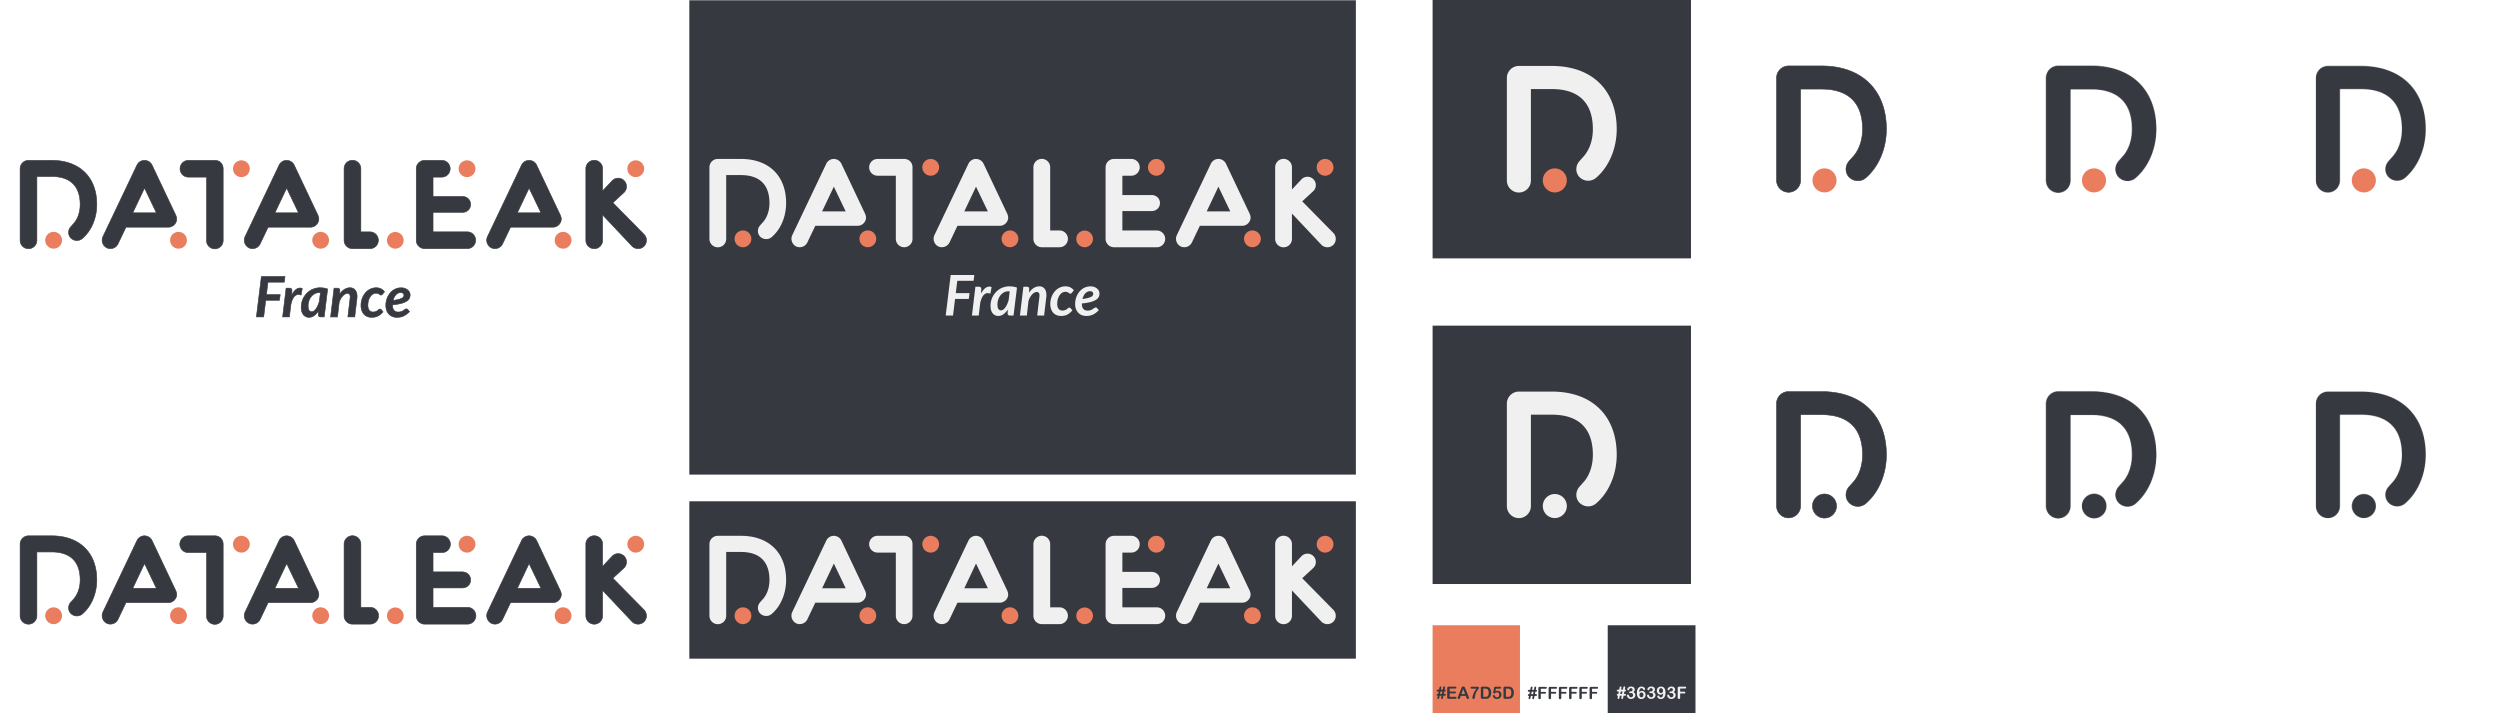 <svg xmlns="http://www.w3.org/2000/svg" xmlns:xlink="http://www.w3.org/1999/xlink" width="4422.07" height="1261.21" viewBox="0 0 4422.07 1261.21"><defs><style>.cls-1{fill:#fff;}.cls-2,.cls-3,.cls-6{fill:#36393f;}.cls-2{stroke:#000;}.cls-2,.cls-6,.cls-8{stroke-miterlimit:10;}.cls-4{fill:#ea7d5d;}.cls-5{fill:#f0f0f0;}.cls-6,.cls-8{stroke:#36393f;}.cls-7{mask:url(#mask);}.cls-8{fill:none;}.cls-9{mask:url(#mask-2);}.cls-10{mask:url(#mask-3);}.cls-11{mask:url(#mask-4);}.cls-12{filter:url(#luminosity-invert-noclip-4);}.cls-13{filter:url(#luminosity-invert-noclip-3);}.cls-14{filter:url(#luminosity-invert-noclip-2);}.cls-15{filter:url(#luminosity-invert-noclip);}</style><filter id="luminosity-invert-noclip" x="4007.14" y="24.21" width="369.25" height="408.59" filterUnits="userSpaceOnUse" color-interpolation-filters="sRGB"><feColorMatrix values="-1 0 0 0 1 0 -1 0 0 1 0 0 -1 0 1 0 0 0 1 0" result="invert"/><feFlood flood-color="#fff" result="bg"/><feBlend in="invert" in2="bg"/></filter><mask id="mask" x="4006.64" y="24.21" width="369.25" height="408.59" maskUnits="userSpaceOnUse"><g class="cls-15"><g transform="translate(-0.5)"><g id="path15328"><path class="cls-1" d="M4254.46,314.79a21.6,21.6,0,0,1-30-2.56c-6.39-7.67-6.71-19.81,2.24-28.76,2.24-2.55,5.11-5.75,7.35-8.31,9.59-11.82,15-28.12,15-46.65,0-46.34-24.61-70.95-72.54-70.95h-37.07v161.7a21.25,21.25,0,0,1-42.5,0V137.75A21.28,21.28,0,0,1,4118,116.66h58.48c70.94,0,114.72,42.5,114.72,111.85C4291.21,262.06,4278.11,294.66,4254.46,314.79Z"/></g></g></g></mask><filter id="luminosity-invert-noclip-2" x="3530.12" y="24.21" width="369.25" height="408.59" filterUnits="userSpaceOnUse" color-interpolation-filters="sRGB"><feColorMatrix values="-1 0 0 0 1 0 -1 0 0 1 0 0 -1 0 1 0 0 0 1 0" result="invert"/><feFlood flood-color="#fff" result="bg"/><feBlend in="invert" in2="bg"/></filter><mask id="mask-2" x="3529.62" y="24.21" width="369.25" height="408.59" maskUnits="userSpaceOnUse"><g class="cls-14"><g transform="translate(-0.5)"><g id="path15328-2" data-name="path15328"><path class="cls-2" d="M3777.45,314.79a21.6,21.6,0,0,1-30-2.56c-6.39-7.67-6.71-19.81,2.23-28.76,2.24-2.55,5.12-5.75,7.35-8.31,9.59-11.82,15-28.12,15-46.65,0-46.34-24.6-70.95-72.54-70.95H3662.4v161.7a21.25,21.25,0,0,1-42.5,0V137.75A21.28,21.28,0,0,1,3641,116.66h58.48c71,0,114.73,42.5,114.73,111.85C3814.2,262.06,3801.1,294.66,3777.45,314.79Z"/></g></g></g></mask><filter id="luminosity-invert-noclip-3" x="3530.12" y="600.21" width="369.25" height="408.59" filterUnits="userSpaceOnUse" color-interpolation-filters="sRGB"><feColorMatrix values="-1 0 0 0 1 0 -1 0 0 1 0 0 -1 0 1 0 0 0 1 0" result="invert"/><feFlood flood-color="#fff" result="bg"/><feBlend in="invert" in2="bg"/></filter><mask id="mask-3" x="3529.62" y="600.21" width="369.25" height="408.59" maskUnits="userSpaceOnUse"><g class="cls-13"><g transform="translate(-0.5)"><g id="path15328-3" data-name="path15328"><path class="cls-2" d="M3777.45,890.79a21.6,21.6,0,0,1-30-2.56c-6.39-7.67-6.71-19.81,2.23-28.76,2.24-2.55,5.12-5.75,7.35-8.31,9.59-11.82,15-28.12,15-46.65,0-46.34-24.6-71-72.54-71H3662.4v161.7a21.25,21.25,0,0,1-42.5,0V713.75A21.28,21.28,0,0,1,3641,692.66h58.48c71,0,114.73,42.5,114.73,111.85C3814.2,838.06,3801.1,870.66,3777.45,890.79Z"/><path class="cls-2" d="M3704.59,916.36a21.26,21.26,0,1,1,21.41-21.1A21.29,21.29,0,0,1,3704.59,916.36Z"/></g></g></g></mask><filter id="luminosity-invert-noclip-4" x="4007.14" y="600.21" width="369.25" height="408.59" filterUnits="userSpaceOnUse" color-interpolation-filters="sRGB"><feColorMatrix values="-1 0 0 0 1 0 -1 0 0 1 0 0 -1 0 1 0 0 0 1 0" result="invert"/><feFlood flood-color="#fff" result="bg"/><feBlend in="invert" in2="bg"/></filter><mask id="mask-4" x="4006.64" y="600.21" width="369.25" height="408.59" maskUnits="userSpaceOnUse"><g class="cls-12"><g transform="translate(-0.5)"><g id="path15328-4" data-name="path15328"><path class="cls-1" d="M4254.46,890.79a21.6,21.6,0,0,1-30-2.56c-6.39-7.67-6.71-19.81,2.24-28.76,2.24-2.55,5.11-5.75,7.35-8.31,9.59-11.82,15-28.12,15-46.65,0-46.34-24.61-71-72.54-71h-37.07v161.7a21.25,21.25,0,0,1-42.5,0V713.75A21.28,21.28,0,0,1,4118,692.66h58.48c70.94,0,114.72,42.5,114.72,111.85C4291.21,838.06,4278.11,870.66,4254.46,890.79Z"/><path class="cls-1" d="M4181.6,916.36a21.26,21.26,0,1,1,21.41-21.1A21.28,21.28,0,0,1,4181.6,916.36Z"/></g></g></g></mask></defs><g id="background"><rect id="background-2" data-name="background" class="cls-3" x="2534.01" y="576" width="457.02" height="457.02"/><rect id="background-3" data-name="background" class="cls-1" x="3965.06" y="576" width="457.02" height="457.02"/><rect id="background-4" data-name="background" class="cls-1" x="3488.04" y="576" width="457.02" height="457.02"/><rect id="background-5" data-name="background" class="cls-1" x="3488.04" width="457.02" height="457.02"/><rect id="background-6" data-name="background" class="cls-1" x="3011.02" y="576" width="457.02" height="457.02"/><rect id="background-7" data-name="background" class="cls-1" x="3011.02" width="457.02" height="457.02"/><rect id="background-8" data-name="background" class="cls-3" x="2534.01" width="457.02" height="457.02"/><rect id="background-9" data-name="background" class="cls-1" y="886.7" width="1179" height="278.36"/><rect id="background-10" data-name="background" class="cls-3" x="1219.3" y="886.7" width="1179" height="278.36"/><rect id="background-11" data-name="background" class="cls-1" y="2.99" width="1179" height="839"/><g id="background-12" data-name="background"><rect class="cls-3" x="1219.3" y="0.5" width="1179" height="839"/></g><rect id="background-13" data-name="background" class="cls-1" x="3965.06" width="457.02" height="457.02"/></g><g id="dataleak_orange"><g id="palette_orange"><rect class="cls-4" x="2534.01" y="1105.98" width="155.22" height="155.22"/><rect class="cls-1" x="2688.58" y="1105.98" width="155.22" height="155.22"/><rect class="cls-3" x="2843.8" y="1105.98" width="155.22" height="155.22"/><path class="cls-3" d="M2543.19,1233.42l.54-2.74c-1.35,0-2-.56-2-1.61a1.53,1.53,0,0,1,.51-1.19,2.1,2.1,0,0,1,1.48-.46h.69l.84-4.26h-1.53a2.1,2.1,0,0,1-1.47-.48,1.52,1.52,0,0,1-.52-1.17,1.47,1.47,0,0,1,.51-1.17,2.15,2.15,0,0,1,1.48-.45h2.18l.69-3.36a7.62,7.62,0,0,1,.36-1.33,1.59,1.59,0,0,1,.54-.73,1.48,1.48,0,0,1,.9-.25,1.62,1.62,0,0,1,1.19.41,1.42,1.42,0,0,1,.41,1c0,.1-.08.6-.25,1.48l-.54,2.73h3.21l.7-3.36c.1-.5.19-.91.28-1.23a1.74,1.74,0,0,1,.48-.79,1.41,1.41,0,0,1,1-.32,1.62,1.62,0,0,1,1.18.4,1.39,1.39,0,0,1,.42,1.07c0,.2,0,.4,0,.6s-.06.38-.1.56-.06.3-.07.34l-.54,2.76c1.4,0,2.09.57,2.09,1.62a1.51,1.51,0,0,1-.49,1.18,2.22,2.22,0,0,1-1.48.44h-.75l-.88,4.26h1.63a2.07,2.07,0,0,1,1.48.47,1.54,1.54,0,0,1,.49,1.18,1.5,1.5,0,0,1-.49,1.17,2.11,2.11,0,0,1-1.48.44h-2.26l-.69,3.37c-.11.54-.2,1-.28,1.25a1.79,1.79,0,0,1-.48.77,1.41,1.41,0,0,1-1,.33,1.63,1.63,0,0,1-1.16-.41,1.44,1.44,0,0,1-.42-1.07,7.39,7.39,0,0,1,.2-1.5l.54-2.74H2547l-.69,3.37a8,8,0,0,1-.55,1.8,1.26,1.26,0,0,1-1.22.55,1.66,1.66,0,0,1-1.18-.41,1.44,1.44,0,0,1-.42-1.07,4.37,4.37,0,0,1,.08-.76C2543.1,1233.88,2543.15,1233.64,2543.19,1233.42Zm8.57-10.26h-3.24l-.86,4.26h3.26Z" transform="translate(-0.5)"/><path class="cls-3" d="M2574.52,1217.91h-9.8v5.27h9a2.11,2.11,0,0,1,1.48.45,1.51,1.51,0,0,1,.49,1.18,1.56,1.56,0,0,1-.48,1.19,2.08,2.08,0,0,1-1.49.47h-9v6.1h10.14a2.23,2.23,0,0,1,1.55.48,1.66,1.66,0,0,1,.51,1.27,1.58,1.58,0,0,1-.51,1.23,2.23,2.23,0,0,1-1.55.48H2563a2.27,2.27,0,0,1-2.67-2.66v-16.15a3.58,3.58,0,0,1,.28-1.53,1.77,1.77,0,0,1,.87-.86,3.69,3.69,0,0,1,1.52-.27h11.48a2.23,2.23,0,0,1,1.55.46,1.55,1.55,0,0,1,.5,1.21,1.57,1.57,0,0,1-.5,1.22A2.23,2.23,0,0,1,2574.52,1217.91Z" transform="translate(-0.5)"/><path class="cls-3" d="M2594.12,1233.6l-1-2.7h-8.73l-1,2.76a9.7,9.7,0,0,1-1,2.17,1.64,1.64,0,0,1-1.4.57,2.05,2.05,0,0,1-1.45-.6,1.85,1.85,0,0,1-.63-1.37,2.93,2.93,0,0,1,.15-.9c.1-.32.26-.75.48-1.31l5.5-13.94c.15-.4.34-.88.56-1.45a7.79,7.79,0,0,1,.7-1.39,2.68,2.68,0,0,1,1-.9,3,3,0,0,1,1.5-.35,3,3,0,0,1,1.51.35,2.7,2.7,0,0,1,1,.88,6,6,0,0,1,.63,1.17c.17.41.39,1,.66,1.66l5.61,13.86a6.92,6.92,0,0,1,.66,2.3,1.92,1.92,0,0,1-.63,1.37,2,2,0,0,1-1.5.62,1.87,1.87,0,0,1-.88-.19,1.72,1.72,0,0,1-.61-.49,4.52,4.52,0,0,1-.54-1C2594.42,1234.32,2594.26,1233.93,2594.12,1233.6Zm-8.61-6h6.41l-3.23-8.86Z" transform="translate(-0.5)"/><path class="cls-3" d="M2604.29,1214.76H2614a3.68,3.68,0,0,1,2,.44,1.64,1.64,0,0,1,.63,1.45,3.15,3.15,0,0,1-.74,1.63c-.49.67-1,1.42-1.69,2.23a25.75,25.75,0,0,0-1.94,3,24.9,24.9,0,0,0-1.84,4.44,18.55,18.55,0,0,0-.5,1.92c-.1.51-.2,1.17-.32,2s-.22,1.43-.31,1.86a4.28,4.28,0,0,1-.87,2.07,2,2,0,0,1-1.5.58,1.82,1.82,0,0,1-1.44-.62,2.75,2.75,0,0,1-.54-1.84,11,11,0,0,1,.4-2.55,30.22,30.22,0,0,1,1.28-3.86,37.4,37.4,0,0,1,2.24-4.62,38.23,38.23,0,0,1,3.18-4.71h-7.83a3.08,3.08,0,0,1-1.84-.44,1.62,1.62,0,0,1-.61-1.4,1.29,1.29,0,0,1,.65-1.31A4.56,4.56,0,0,1,2604.29,1214.76Z" transform="translate(-0.5)"/><path class="cls-3" d="M2622.48,1214.56h5.67a15,15,0,0,1,3.79.41,6.94,6.94,0,0,1,2.88,1.53q3.34,2.88,3.35,8.74a16.85,16.85,0,0,1-.34,3.53,10.18,10.18,0,0,1-1,2.87,9.07,9.07,0,0,1-1.8,2.3,7.71,7.71,0,0,1-1.89,1.24,8.78,8.78,0,0,1-2.2.66,16.54,16.54,0,0,1-2.66.19h-5.67a3.55,3.55,0,0,1-1.79-.36,1.64,1.64,0,0,1-.78-1,6.51,6.51,0,0,1-.18-1.69v-15.75a2.28,2.28,0,0,1,2.66-2.66Zm1.69,3.44v14.57h3.29c.72,0,1.29,0,1.7,0a5.25,5.25,0,0,0,1.28-.3,3.31,3.31,0,0,0,1.14-.66q2.18-1.85,2.18-6.35a9.34,9.34,0,0,0-1-4.76,4.29,4.29,0,0,0-2.36-2,11.62,11.62,0,0,0-3.4-.43Z" transform="translate(-0.5)"/><path class="cls-3" d="M2653.54,1218.17h-7l-.84,4.75a8.27,8.27,0,0,1,3.84-1.11,6.6,6.6,0,0,1,2.63.52,6.94,6.94,0,0,1,2.15,1.46,7,7,0,0,1,1.45,2.21,7.11,7.11,0,0,1,.52,2.74,7.86,7.86,0,0,1-.95,3.86,7,7,0,0,1-2.74,2.77,8.15,8.15,0,0,1-4.14,1,8.24,8.24,0,0,1-4.26-1,5.9,5.9,0,0,1-2.31-2.22,4.63,4.63,0,0,1-.68-2.19,1.55,1.55,0,0,1,.47-1.08,1.59,1.59,0,0,1,1.2-.52,2,2,0,0,1,1.83,1.43,5,5,0,0,0,1.58,2,3.71,3.71,0,0,0,2.23.72,3.37,3.37,0,0,0,2-.59,3.67,3.67,0,0,0,1.31-1.61,5.57,5.57,0,0,0,.47-2.33,5.35,5.35,0,0,0-.5-2.4,3.49,3.49,0,0,0-1.34-1.49,3.64,3.64,0,0,0-1.86-.49,3.92,3.92,0,0,0-1.8.31,16,16,0,0,0-1.56,1.08,3.11,3.11,0,0,1-1.68.77,1.85,1.85,0,0,1-1.27-.52,1.59,1.59,0,0,1-.56-1.18c0-.05.06-.38.17-1l1.23-7a3.31,3.31,0,0,1,.76-1.83,2.44,2.44,0,0,1,1.81-.57h7.74c1.52,0,2.28.58,2.28,1.75a1.55,1.55,0,0,1-.55,1.23A2.51,2.51,0,0,1,2653.54,1218.17Z" transform="translate(-0.5)"/><path class="cls-3" d="M2662.52,1214.56h5.66a15,15,0,0,1,3.8.41,7,7,0,0,1,2.87,1.53q3.36,2.88,3.35,8.74a17.58,17.58,0,0,1-.33,3.53,10.5,10.5,0,0,1-1,2.87,9.07,9.07,0,0,1-1.8,2.3,7.71,7.71,0,0,1-1.89,1.24,8.85,8.85,0,0,1-2.21.66,16.45,16.45,0,0,1-2.66.19h-5.67a3.51,3.51,0,0,1-1.78-.36,1.66,1.66,0,0,1-.79-1,6.51,6.51,0,0,1-.18-1.69v-15.75a2.28,2.28,0,0,1,2.67-2.66Zm1.68,3.44v14.57h3.3c.72,0,1.28,0,1.7,0a5.18,5.18,0,0,0,1.27-.3,3.22,3.22,0,0,0,1.14-.66c1.46-1.23,2.18-3.35,2.18-6.35a9.46,9.46,0,0,0-.95-4.76,4.27,4.27,0,0,0-2.37-2,11.62,11.62,0,0,0-3.4-.43Z" transform="translate(-0.5)"/><path class="cls-3" d="M2704.49,1233.78l.54-2.74c-1.35,0-2-.56-2-1.61a1.52,1.52,0,0,1,.5-1.19,2.13,2.13,0,0,1,1.49-.46h.69l.83-4.27H2705a2.06,2.06,0,0,1-1.47-.47,1.52,1.52,0,0,1-.52-1.17,1.47,1.47,0,0,1,.5-1.17,2.18,2.18,0,0,1,1.49-.45h2.18l.69-3.36a7.62,7.62,0,0,1,.36-1.33,1.59,1.59,0,0,1,.54-.73,1.48,1.48,0,0,1,.9-.25,1.64,1.64,0,0,1,1.19.41,1.42,1.42,0,0,1,.41,1c0,.1-.09.59-.25,1.48l-.54,2.73h3.2l.71-3.36c.1-.5.19-.91.28-1.23a1.64,1.64,0,0,1,.47-.79,1.46,1.46,0,0,1,1-.32,1.6,1.6,0,0,1,1.17.4,1.39,1.39,0,0,1,.42,1.06,4.08,4.08,0,0,1,0,.61,5,5,0,0,1-.09.56c0,.18-.06.29-.07.34l-.55,2.76q2.1,0,2.1,1.62a1.52,1.52,0,0,1-.5,1.18,2.18,2.18,0,0,1-1.48.43h-.74l-.88,4.27h1.62a2,2,0,0,1,1.48.47,1.55,1.55,0,0,1,.5,1.18,1.5,1.5,0,0,1-.49,1.17,2.14,2.14,0,0,1-1.49.44h-2.25l-.69,3.37c-.11.54-.21,1-.29,1.25a1.68,1.68,0,0,1-.47.77,1.45,1.45,0,0,1-1,.33,1.61,1.61,0,0,1-1.16-.41,1.41,1.41,0,0,1-.43-1.07,6.84,6.84,0,0,1,.21-1.5l.54-2.74h-3.24l-.69,3.37a7.57,7.57,0,0,1-.54,1.8,1.28,1.28,0,0,1-1.23.55,1.62,1.62,0,0,1-1.17-.41,1.44,1.44,0,0,1-.42-1.07,3.58,3.58,0,0,1,.08-.76C2704.4,1234.24,2704.45,1234,2704.49,1233.78Zm8.56-10.27h-3.23l-.87,4.27h3.27Z" transform="translate(-0.5)"/><path class="cls-3" d="M2734.5,1218.27h-8.57v5.49h7.16a2.14,2.14,0,0,1,1.49.45,1.53,1.53,0,0,1,.49,1.19,1.48,1.48,0,0,1-.5,1.19,2.18,2.18,0,0,1-1.48.44h-7.16v7.08a2.85,2.85,0,0,1-.61,2,2.2,2.2,0,0,1-3.13,0,2.84,2.84,0,0,1-.61-2v-16.53a3.58,3.58,0,0,1,.28-1.53,1.7,1.7,0,0,1,.87-.86,3.66,3.66,0,0,1,1.52-.27h10.25a2.2,2.2,0,0,1,1.54.46,1.56,1.56,0,0,1,.51,1.21,1.58,1.58,0,0,1-.51,1.22A2.2,2.2,0,0,1,2734.5,1218.27Z" transform="translate(-0.5)"/><path class="cls-3" d="M2752.62,1218.27h-8.57v5.49h7.16a2.14,2.14,0,0,1,1.49.45,1.53,1.53,0,0,1,.49,1.19,1.48,1.48,0,0,1-.5,1.19,2.18,2.18,0,0,1-1.48.44h-7.16v7.08a2.85,2.85,0,0,1-.61,2,2.2,2.2,0,0,1-3.13,0,2.84,2.84,0,0,1-.61-2v-16.53a3.58,3.58,0,0,1,.28-1.53,1.7,1.7,0,0,1,.87-.86,3.66,3.66,0,0,1,1.52-.27h10.25a2.2,2.2,0,0,1,1.54.46,1.56,1.56,0,0,1,.51,1.21,1.58,1.58,0,0,1-.51,1.22A2.2,2.2,0,0,1,2752.62,1218.27Z" transform="translate(-0.5)"/><path class="cls-3" d="M2770.74,1218.27h-8.57v5.49h7.16a2.14,2.14,0,0,1,1.49.45,1.53,1.53,0,0,1,.49,1.19,1.48,1.48,0,0,1-.5,1.19,2.18,2.18,0,0,1-1.48.44h-7.16v7.08a2.85,2.85,0,0,1-.61,2,2.2,2.2,0,0,1-3.13,0,2.84,2.84,0,0,1-.61-2v-16.53a3.58,3.58,0,0,1,.28-1.53,1.7,1.7,0,0,1,.87-.86,3.69,3.69,0,0,1,1.52-.27h10.25a2.2,2.2,0,0,1,1.54.46,1.56,1.56,0,0,1,.51,1.21,1.58,1.58,0,0,1-.51,1.22A2.2,2.2,0,0,1,2770.74,1218.27Z" transform="translate(-0.5)"/><path class="cls-3" d="M2788.86,1218.27h-8.57v5.49h7.16a2.14,2.14,0,0,1,1.49.45,1.53,1.53,0,0,1,.49,1.19,1.48,1.48,0,0,1-.5,1.19,2.18,2.18,0,0,1-1.48.44h-7.16v7.08a2.85,2.85,0,0,1-.61,2,2.2,2.2,0,0,1-3.13,0,2.84,2.84,0,0,1-.61-2v-16.53a3.58,3.58,0,0,1,.28-1.53,1.7,1.7,0,0,1,.87-.86,3.69,3.69,0,0,1,1.52-.27h10.25a2.24,2.24,0,0,1,1.55.46,1.58,1.58,0,0,1,.5,1.21,1.61,1.61,0,0,1-.5,1.22A2.24,2.24,0,0,1,2788.86,1218.27Z" transform="translate(-0.5)"/><path class="cls-3" d="M2807,1218.27h-8.57v5.49h7.16a2.14,2.14,0,0,1,1.49.45,1.53,1.53,0,0,1,.49,1.19,1.48,1.48,0,0,1-.5,1.19,2.18,2.18,0,0,1-1.48.44h-7.16v7.08a2.85,2.85,0,0,1-.61,2,2.2,2.2,0,0,1-3.13,0,2.84,2.84,0,0,1-.61-2v-16.53a3.58,3.58,0,0,1,.28-1.53,1.7,1.7,0,0,1,.87-.86,3.69,3.69,0,0,1,1.52-.27H2807a2.24,2.24,0,0,1,1.55.46,1.58,1.58,0,0,1,.5,1.21,1.61,1.61,0,0,1-.5,1.22A2.24,2.24,0,0,1,2807,1218.27Z" transform="translate(-0.5)"/><path class="cls-3" d="M2825.1,1218.27h-8.57v5.49h7.16a2.14,2.14,0,0,1,1.49.45,1.53,1.53,0,0,1,.49,1.19,1.48,1.48,0,0,1-.5,1.19,2.18,2.18,0,0,1-1.48.44h-7.16v7.08a2.85,2.85,0,0,1-.61,2,2.2,2.2,0,0,1-3.13,0,2.84,2.84,0,0,1-.61-2v-16.53a3.58,3.58,0,0,1,.28-1.53,1.7,1.7,0,0,1,.87-.86,3.69,3.69,0,0,1,1.52-.27h10.25a2.24,2.24,0,0,1,1.55.46,1.58,1.58,0,0,1,.5,1.21,1.61,1.61,0,0,1-.5,1.22A2.24,2.24,0,0,1,2825.1,1218.27Z" transform="translate(-0.5)"/><path class="cls-5" d="M2861.88,1233.42l.54-2.74c-1.35,0-2-.56-2-1.61a1.53,1.53,0,0,1,.51-1.19,2.1,2.1,0,0,1,1.48-.46h.69l.83-4.26h-1.52a2.1,2.1,0,0,1-1.47-.48,1.52,1.52,0,0,1-.52-1.17,1.47,1.47,0,0,1,.51-1.17,2.15,2.15,0,0,1,1.48-.45h2.18l.69-3.36a7.62,7.62,0,0,1,.36-1.33,1.59,1.59,0,0,1,.54-.73,1.48,1.48,0,0,1,.9-.25,1.62,1.62,0,0,1,1.19.41,1.42,1.42,0,0,1,.41,1c0,.1-.08.6-.25,1.48l-.54,2.73h3.21l.7-3.36c.1-.5.19-.91.28-1.23a1.74,1.74,0,0,1,.48-.79,1.41,1.41,0,0,1,1-.32,1.62,1.62,0,0,1,1.18.4,1.39,1.39,0,0,1,.42,1.07c0,.2,0,.4,0,.6s-.06.38-.1.56-.06.3-.07.34l-.54,2.76c1.39,0,2.09.57,2.09,1.62a1.51,1.51,0,0,1-.49,1.18,2.22,2.22,0,0,1-1.48.44h-.75l-.88,4.26h1.63a2.07,2.07,0,0,1,1.48.47,1.54,1.54,0,0,1,.49,1.18,1.5,1.5,0,0,1-.49,1.17,2.13,2.13,0,0,1-1.48.44h-2.26l-.69,3.37c-.11.54-.2,1-.28,1.25a1.79,1.79,0,0,1-.48.77,1.41,1.41,0,0,1-1,.33,1.61,1.61,0,0,1-1.16-.41,1.44,1.44,0,0,1-.42-1.07,7.39,7.39,0,0,1,.2-1.5l.54-2.74h-3.23l-.69,3.37a8,8,0,0,1-.55,1.8,1.26,1.26,0,0,1-1.22.55,1.66,1.66,0,0,1-1.18-.41,1.44,1.44,0,0,1-.42-1.07,4.37,4.37,0,0,1,.08-.76C2861.79,1233.88,2861.84,1233.64,2861.88,1233.42Zm8.57-10.26h-3.24l-.86,4.26h3.26Z" transform="translate(-0.5)"/><path class="cls-5" d="M2884.94,1223.07a3.62,3.62,0,0,0,2.32-.79,2.76,2.76,0,0,0,1-2.27,2.72,2.72,0,0,0-2.87-2.76,3.63,3.63,0,0,0-1.47.25,2.48,2.48,0,0,0-.92.66,5.29,5.29,0,0,0-.64,1c-.2.43-.38.84-.54,1.22a1,1,0,0,1-.53.48,2.07,2.07,0,0,1-.88.18,1.53,1.53,0,0,1-1.08-.48,1.69,1.69,0,0,1-.49-1.26,3.44,3.44,0,0,1,.46-1.61,6,6,0,0,1,1.35-1.6,6.6,6.6,0,0,1,2.21-1.22,8.76,8.76,0,0,1,2.94-.47,8.14,8.14,0,0,1,2.59.39,6.11,6.11,0,0,1,2,1.12,4.81,4.81,0,0,1,1.3,1.7,4.89,4.89,0,0,1,.44,2.08,4.66,4.66,0,0,1-.64,2.51,8.47,8.47,0,0,1-1.82,2,8.49,8.49,0,0,1,1.93,1.4,5.61,5.61,0,0,1,1.18,1.76,5.41,5.41,0,0,1,.39,2.07,6.58,6.58,0,0,1-.53,2.58,6.43,6.43,0,0,1-1.58,2.21,7.47,7.47,0,0,1-2.47,1.53,8.83,8.83,0,0,1-3.15.55,7.57,7.57,0,0,1-3.15-.63,7.22,7.22,0,0,1-2.29-1.58,7.31,7.31,0,0,1-1.37-2,4.4,4.4,0,0,1-.46-1.67,1.81,1.81,0,0,1,.55-1.37,1.9,1.9,0,0,1,1.37-.52,1.46,1.46,0,0,1,.79.24,1.1,1.1,0,0,1,.5.58,9.88,9.88,0,0,0,1.63,3,3.1,3.1,0,0,0,2.46,1,3.68,3.68,0,0,0,1.75-.45,3.58,3.58,0,0,0,1.39-1.32,3.76,3.76,0,0,0,.55-2,3.68,3.68,0,0,0-.94-2.68,3.44,3.44,0,0,0-2.61-1q-.28,0-.9.06l-.8.06a1.81,1.81,0,0,1-1.24-.4,1.48,1.48,0,0,1-.44-1.13,1.41,1.41,0,0,1,.53-1.13,2.4,2.4,0,0,1,1.56-.43Z" transform="translate(-0.5)"/><path class="cls-5" d="M2900,1224.42a6.54,6.54,0,0,1,2.17-1.76,5.89,5.89,0,0,1,2.62-.57,6.25,6.25,0,0,1,2.57.52,6.15,6.15,0,0,1,2.07,1.48,6.88,6.88,0,0,1,1.37,2.26,7.83,7.83,0,0,1,.48,2.72,7.52,7.52,0,0,1-1,3.75,6.72,6.72,0,0,1-2.63,2.63,7.74,7.74,0,0,1-3.83,1,7.06,7.06,0,0,1-7-4.76,15.4,15.4,0,0,1-.95-5.75,19.69,19.69,0,0,1,.57-5,10.39,10.39,0,0,1,1.64-3.61,7,7,0,0,1,2.6-2.17,7.86,7.86,0,0,1,3.47-.74,7.1,7.1,0,0,1,3.3.74,5.57,5.57,0,0,1,2.15,1.81,3.75,3.75,0,0,1,.73,2.08,1.56,1.56,0,0,1-.45,1.09,1.52,1.52,0,0,1-1.16.5,1.87,1.87,0,0,1-1.14-.39,2.23,2.23,0,0,1-.78-1.08,3,3,0,0,0-1.07-1.41,2.78,2.78,0,0,0-1.7-.54,3.06,3.06,0,0,0-1.55.45,4,4,0,0,0-1.29,1.21Q2900.18,1220.43,2900,1224.42Zm3.95,9.09a3,3,0,0,0,2.45-1.21,4.88,4.88,0,0,0,1-3.17,5.2,5.2,0,0,0-.46-2.29,3.32,3.32,0,0,0-1.24-1.46,3.16,3.16,0,0,0-1.74-.51,3.41,3.41,0,0,0-1.74.48,3.53,3.53,0,0,0-1.33,1.4,4.35,4.35,0,0,0-.51,2.15,5.15,5.15,0,0,0,1,3.29A3.13,3.13,0,0,0,2903.93,1233.51Z" transform="translate(-0.5)"/><path class="cls-5" d="M2920.59,1223.07a3.6,3.6,0,0,0,2.32-.79,2.77,2.77,0,0,0,1-2.27,2.73,2.73,0,0,0-.78-2,2.78,2.78,0,0,0-2.1-.81,3.7,3.7,0,0,0-1.47.25,2.44,2.44,0,0,0-.91.66,4.86,4.86,0,0,0-.64,1c-.2.43-.38.84-.55,1.22a1,1,0,0,1-.53.48,2,2,0,0,1-.88.18,1.49,1.49,0,0,1-1.07-.48,1.66,1.66,0,0,1-.49-1.26,3.33,3.33,0,0,1,.46-1.61,5.79,5.79,0,0,1,1.35-1.6,6.55,6.55,0,0,1,2.2-1.22,8.8,8.8,0,0,1,2.94-.47,8.2,8.2,0,0,1,2.6.39,6,6,0,0,1,2,1.12,5,5,0,0,1,1.31,1.7,5,5,0,0,1,.44,2.08,4.75,4.75,0,0,1-.64,2.51,8.47,8.47,0,0,1-1.82,2,8.2,8.2,0,0,1,1.92,1.4,5.32,5.32,0,0,1,1.58,3.83,6.55,6.55,0,0,1-2.11,4.79,7.68,7.68,0,0,1-2.47,1.53,8.88,8.88,0,0,1-3.16.55,7.57,7.57,0,0,1-3.15-.63,7.25,7.25,0,0,1-3.65-3.53,4.22,4.22,0,0,1-.46-1.67,1.77,1.77,0,0,1,.55-1.37,1.89,1.89,0,0,1,1.37-.52,1.48,1.48,0,0,1,.79.24,1.08,1.08,0,0,1,.49.58,9.87,9.87,0,0,0,1.64,3,3.09,3.09,0,0,0,2.45,1,3.65,3.65,0,0,0,1.75-.45,3.51,3.51,0,0,0,1.39-1.32,4.21,4.21,0,0,0-.38-4.72,3.47,3.47,0,0,0-2.61-1c-.2,0-.5,0-.91.06l-.79.06a1.84,1.84,0,0,1-1.25-.4,1.48,1.48,0,0,1-.44-1.13,1.41,1.41,0,0,1,.53-1.13,2.43,2.43,0,0,1,1.57-.43Z" transform="translate(-0.5)"/><path class="cls-5" d="M2942.42,1226.41a6.81,6.81,0,0,1-2.16,1.72,6.09,6.09,0,0,1-2.65.58,6.26,6.26,0,0,1-4.64-2,6.92,6.92,0,0,1-1.34-2.24,8.14,8.14,0,0,1,.06-5.56,6.8,6.8,0,0,1,3.85-3.9,8.43,8.43,0,0,1,6.36.13,6.64,6.64,0,0,1,2.49,2,9.51,9.51,0,0,1,1.56,3.31,17.21,17.21,0,0,1,.54,4.51,19.44,19.44,0,0,1-.57,5,10.34,10.34,0,0,1-1.67,3.6,6.86,6.86,0,0,1-2.61,2.17,8.17,8.17,0,0,1-3.46.71,7.06,7.06,0,0,1-3.31-.73,5.58,5.58,0,0,1-2.14-1.8,3.7,3.7,0,0,1-.73-2.07,1.57,1.57,0,0,1,.45-1.1,1.54,1.54,0,0,1,1.16-.48,2,2,0,0,1,1.16.35,2.28,2.28,0,0,1,.78,1.08,2.92,2.92,0,0,0,1.07,1.42,2.82,2.82,0,0,0,1.68.53,3.17,3.17,0,0,0,1.58-.42,4,4,0,0,0,1.28-1.21C2941.86,1230.9,2942.28,1229.05,2942.42,1226.41Zm-.34-4.49a6,6,0,0,0-.27-1.83,4.7,4.7,0,0,0-.76-1.46,3.68,3.68,0,0,0-1.18-1,3.23,3.23,0,0,0-1.48-.35,2.94,2.94,0,0,0-2.36,1.19,4.85,4.85,0,0,0-1,3.16,4.67,4.67,0,0,0,1,3.11,3,3,0,0,0,2.45,1.15,3.39,3.39,0,0,0,1.73-.47,3.68,3.68,0,0,0,1.35-1.39A4.16,4.16,0,0,0,2942.08,1221.92Z" transform="translate(-0.5)"/><path class="cls-5" d="M2956.24,1223.07a3.63,3.63,0,0,0,2.33-.79,2.79,2.79,0,0,0,1-2.27,2.72,2.72,0,0,0-2.87-2.76,3.63,3.63,0,0,0-1.47.25,2.48,2.48,0,0,0-.92.66,5.29,5.29,0,0,0-.64,1c-.2.43-.38.84-.55,1.22a1,1,0,0,1-.52.48,2.07,2.07,0,0,1-.88.18,1.53,1.53,0,0,1-1.08-.48,1.66,1.66,0,0,1-.49-1.26,3.33,3.33,0,0,1,.46-1.61,6,6,0,0,1,1.35-1.6,6.65,6.65,0,0,1,2.2-1.22,8.82,8.82,0,0,1,2.95-.47,8.14,8.14,0,0,1,2.59.39,6.11,6.11,0,0,1,2,1.12,4.93,4.93,0,0,1,1.3,1.7,5,5,0,0,1,.44,2.08,4.66,4.66,0,0,1-.64,2.51,8.47,8.47,0,0,1-1.82,2,8.49,8.49,0,0,1,1.93,1.4,5.61,5.61,0,0,1,1.18,1.76,5.41,5.41,0,0,1,.39,2.07,6.45,6.45,0,0,1-2.11,4.79,7.47,7.47,0,0,1-2.47,1.53,8.83,8.83,0,0,1-3.15.55,7.51,7.51,0,0,1-3.15-.63,7.33,7.33,0,0,1-3.66-3.53,4.4,4.4,0,0,1-.46-1.67,1.77,1.77,0,0,1,.55-1.37,1.9,1.9,0,0,1,1.37-.52,1.46,1.46,0,0,1,.79.24,1.15,1.15,0,0,1,.5.58,9.88,9.88,0,0,0,1.63,3,3.1,3.1,0,0,0,2.46,1,3.71,3.71,0,0,0,1.75-.45,3.58,3.58,0,0,0,1.39-1.32,3.84,3.84,0,0,0,.55-2,3.72,3.72,0,0,0-.94-2.68,3.45,3.45,0,0,0-2.61-1c-.19,0-.5,0-.91.06l-.79.06a1.81,1.81,0,0,1-1.24-.4,1.48,1.48,0,0,1-.44-1.13,1.38,1.38,0,0,1,.53-1.13,2.4,2.4,0,0,1,1.56-.43Z" transform="translate(-0.5)"/><path class="cls-5" d="M2981,1217.91h-8.57v5.49h7.16a2.14,2.14,0,0,1,1.49.45,1.53,1.53,0,0,1,.49,1.19,1.51,1.51,0,0,1-.5,1.19,2.18,2.18,0,0,1-1.48.44h-7.16v7.08a2.85,2.85,0,0,1-.61,2,2.2,2.2,0,0,1-3.13,0,2.84,2.84,0,0,1-.61-2v-16.53a3.58,3.58,0,0,1,.28-1.53,1.7,1.7,0,0,1,.87-.86,3.66,3.66,0,0,1,1.52-.27H2981a2.2,2.2,0,0,1,1.54.46,1.56,1.56,0,0,1,.51,1.21,1.58,1.58,0,0,1-.51,1.22A2.2,2.2,0,0,1,2981,1217.91Z" transform="translate(-0.5)"/></g><g id="logo_full"><g id="dataleak"><g id="path15328-5" data-name="path15328"><path class="cls-5" d="M1365.37,419.47a15.07,15.07,0,0,1-21-1.78c-4.46-5.36-4.69-13.83,1.56-20.08,1.57-1.79,3.57-4,5.13-5.8,6.7-8.26,10.49-19.64,10.49-32.58,0-32.36-17.18-49.54-50.65-49.54h-25.88V422.6a14.84,14.84,0,0,1-29.68,0V295.86a14.85,14.85,0,0,1,14.73-14.73h40.83c49.54,0,80.11,29.68,80.11,78.1C1391,382.66,1381.89,405.42,1365.37,419.47Z" transform="translate(-0.5)"/><path class="cls-4" d="M1314.5,437.33a14.84,14.84,0,1,1,15-14.73A14.87,14.87,0,0,1,1314.5,437.33Z" transform="translate(-0.5)"/></g><g id="path15330"><path class="cls-5" d="M1528.52,373.51l-39.71-83.9a15.08,15.08,0,0,0-13.39-8.48,14.82,14.82,0,0,0-13.39,8.48l-60.25,126.52a15.2,15.2,0,0,0,7.14,19.86,15,15,0,0,0,19.64-7.14l14.06-29.46h75a14.75,14.75,0,0,0,12.27-6.69C1535,385.11,1531,378.64,1528.52,373.51Zm-73.86.44,20.76-43.73,21,43.73Z" transform="translate(-0.5)"/><path class="cls-4" d="M1550.39,422.6a14.84,14.84,0,1,1-15-15A14.91,14.91,0,0,1,1550.39,422.6Z" transform="translate(-0.5)"/></g><g id="path15332"><path class="cls-5" d="M1614.55,422.6a14.73,14.73,0,0,1-29.46,0V310.81h-32.35a14.84,14.84,0,0,1,0-29.68h47.08c8.93,0,14.73,6.69,14.73,14.73Z" transform="translate(-0.5)"/><path class="cls-4" d="M1661.63,295.86a14.84,14.84,0,1,1-14.73-14.73A14.91,14.91,0,0,1,1661.63,295.86Z" transform="translate(-0.5)"/></g><g id="path15334"><path class="cls-5" d="M1780,373.51l-39.72-83.9a15.07,15.07,0,0,0-13.39-8.48,14.83,14.83,0,0,0-13.39,8.48l-60.25,126.52a15.21,15.21,0,0,0,7.14,19.86,15,15,0,0,0,19.64-7.14l14.06-29.46h75a14.74,14.74,0,0,0,12.27-6.69C1786.44,385.11,1782.42,378.64,1780,373.51Zm-73.86.44,20.75-43.73,21,43.73Z" transform="translate(-0.5)"/><path class="cls-4" d="M1801.83,422.6a14.84,14.84,0,1,1-14.95-15A14.91,14.91,0,0,1,1801.83,422.6Z" transform="translate(-0.5)"/></g><g id="path15336"><path class="cls-5" d="M1874.6,437.33h-31.46a14.87,14.87,0,0,1-14.73-14.73V295.86a14.84,14.84,0,0,1,29.68,0V407.65h16.51a14.84,14.84,0,0,1,0,29.68Z" transform="translate(-0.5)"/><path class="cls-4" d="M1904.28,422.6A14.73,14.73,0,1,1,1919,437.33,14.76,14.76,0,0,1,1904.28,422.6Z" transform="translate(-0.5)"/></g><g id="path15338"><path class="cls-5" d="M1970.82,437.33a14.86,14.86,0,0,1-14.72-14.73V295.86a14.85,14.85,0,0,1,14.72-14.73h30.8a14.84,14.84,0,0,1,0,29.68h-15.85V345h51.77c8.26,0,14.73,6,14.73,14.28,0,8-6.47,14.06-14.73,14.06h-51.77v34.36h60.92a14.84,14.84,0,0,1,0,29.68Z" transform="translate(-0.5)"/><path class="cls-4" d="M2046,310.81a14.84,14.84,0,1,1,14.73-14.95A15,15,0,0,1,2046,310.81Z" transform="translate(-0.5)"/></g><g id="path15340"><path class="cls-5" d="M2208.77,373.51l-39.72-83.9a15.06,15.06,0,0,0-13.39-8.48,14.8,14.8,0,0,0-13.38,8.48L2082,416.13a15.2,15.2,0,0,0,7.14,19.86,14.94,14.94,0,0,0,19.63-7.14l14.06-29.46h75a14.75,14.75,0,0,0,12.27-6.69C2215.24,385.11,2211.22,378.64,2208.77,373.51Zm-73.86.44,20.75-43.73,21,43.73Z" transform="translate(-0.5)"/><path class="cls-4" d="M2230.64,422.6a14.84,14.84,0,1,1-14.95-15A14.91,14.91,0,0,1,2230.64,422.6Z" transform="translate(-0.5)"/></g><g id="path15342"><path class="cls-5" d="M2358.74,433.31a15,15,0,0,1-21-.45l-52-55.11V422.6a14.84,14.84,0,0,1-29.68,0V295.86a14.84,14.84,0,0,1,29.68,0v39.27l17-18.07a14.75,14.75,0,1,1,21,20.75l-19.86,18.29,55.34,56.23A15,15,0,0,1,2358.74,433.31Z" transform="translate(-0.5)"/><path class="cls-4" d="M2344.24,281.13a14.84,14.84,0,1,1-14.73,14.73A14.9,14.9,0,0,1,2344.24,281.13Z" transform="translate(-0.5)"/></g></g><g id="slogan"><g id="slogan-2" data-name="slogan"><path id="path15315" class="cls-5" d="M1693.81,496.69l-2.72,21.82h24.39l-1.39,10.26h-24.24l-3.62,29.36h-12.94l8.82-71.7h41.8l-1.29,10.26Z" transform="translate(-0.5)"/><path id="path15317" class="cls-5" d="M1735.79,519.45a36.31,36.31,0,0,1,4.12-6.44,19.22,19.22,0,0,1,4.61-4.22,10.94,10.94,0,0,1,4.91-1.78,9.7,9.7,0,0,1,5.06.79l-2.24,11.7q-6-2.52-10.61,1.24t-7.24,14.83l-2.72,22.56h-12l6.15-50.92h6.24a4.3,4.3,0,0,1,3,.94,3.78,3.78,0,0,1,1.09,3Z" transform="translate(-0.5)"/><path id="path15319" class="cls-5" d="M1786.51,515.29c-.46,0-.91,0-1.34,0a11.72,11.72,0,0,0-1.19,0,16,16,0,0,0-7.63,1.88,19.62,19.62,0,0,0-6.1,5.11,25,25,0,0,0-4,7.44,27.65,27.65,0,0,0-1.43,8.92q0,5.36,1.68,7.83a5.28,5.28,0,0,0,4.61,2.48,6.76,6.76,0,0,0,4-1.38,16.84,16.84,0,0,0,3.72-3.87,31.05,31.05,0,0,0,3.22-5.8,54.43,54.43,0,0,0,2.58-7.14Zm-3.37,32.22a30.38,30.38,0,0,1-7.63,8.29,15.39,15.39,0,0,1-9.23,3.07,13,13,0,0,1-5.4-1.14,12.58,12.58,0,0,1-4.36-3.37,17.47,17.47,0,0,1-2.93-5.66,27.63,27.63,0,0,1-1-8,34.52,34.52,0,0,1,1.14-8.87,35.05,35.05,0,0,1,3.22-8.08,35.6,35.6,0,0,1,5.11-7,33,33,0,0,1,6.64-5.45,32.7,32.7,0,0,1,8-3.52,31.47,31.47,0,0,1,9.07-1.29,47.7,47.7,0,0,1,6.84.5,29.87,29.87,0,0,1,6.75,1.78l-6.1,49.34h-6.5c-1.55,0-2.61-.38-3.17-1.14a5.17,5.17,0,0,1-.79-2.93Z" transform="translate(-0.5)"/><path id="path15321" class="cls-5" d="M1820.62,517.77a27.37,27.37,0,0,1,8.58-8.48,18.6,18.6,0,0,1,9.72-2.83,12.33,12.33,0,0,1,5.7,1.29,10.84,10.84,0,0,1,4.17,3.77,15.6,15.6,0,0,1,2.28,6.05,26,26,0,0,1,.1,8.18l-3.82,32.38H1835.1l3.82-32.38q.64-5-.5-7.09c-.76-1.46-2.14-2.18-4.16-2.18a8.48,8.48,0,0,0-4.17,1.19A15.39,15.39,0,0,0,1826,521a26.21,26.21,0,0,0-3.67,5.16,31.66,31.66,0,0,0-2.68,6.69l-2.82,25.29h-12.25l6.1-50.92h6.2a4.27,4.27,0,0,1,3,.94,3.78,3.78,0,0,1,1.09,3Z" transform="translate(-0.5)"/><path id="path15323" class="cls-5" d="M1897.38,549.1a44.87,44.87,0,0,1-4.86,4.66,22.86,22.86,0,0,1-4.66,3,18.63,18.63,0,0,1-5,1.58,30.31,30.31,0,0,1-5.7.5,20.2,20.2,0,0,1-7.93-1.49,16.54,16.54,0,0,1-5.9-4.31,19,19,0,0,1-3.72-6.7,27.77,27.77,0,0,1-1.29-8.72,35.68,35.68,0,0,1,.89-8,33.48,33.48,0,0,1,2.58-7.39,31.51,31.51,0,0,1,4.06-6.35,27.31,27.31,0,0,1,5.36-5,24.74,24.74,0,0,1,6.44-3.22,23.19,23.19,0,0,1,7.44-1.19,18.83,18.83,0,0,1,8.58,1.79,18.16,18.16,0,0,1,6.3,5.35l-3.92,4.66a5.21,5.21,0,0,1-1,.84,2.45,2.45,0,0,1-1.29.35,2.59,2.59,0,0,1-1.54-.49,12.69,12.69,0,0,0-1.59-1.14,10.11,10.11,0,0,0-2.28-1.1,9.53,9.53,0,0,0-3.52-.54,10.35,10.35,0,0,0-5.4,1.54,14.92,14.92,0,0,0-4.56,4.36,23.72,23.72,0,0,0-3.18,6.79,31.75,31.75,0,0,0-1.14,8.78c0,3.73.83,6.63,2.48,8.67a8.26,8.26,0,0,0,6.75,3,12.33,12.33,0,0,0,3.32-.4,14,14,0,0,0,2.53-.94,13.82,13.82,0,0,0,2-1.24c.56-.46,1.09-.88,1.59-1.24a12.23,12.23,0,0,1,1.39-1,3,3,0,0,1,1.48-.4,2.18,2.18,0,0,1,1.19.35,3.38,3.38,0,0,1,1,.79Z" transform="translate(-0.5)"/><path id="path15325" class="cls-5" d="M1928.65,515.09a10.42,10.42,0,0,0-4.61,1,12.6,12.6,0,0,0-3.87,2.83,19.1,19.1,0,0,0-3,4.41,27.52,27.52,0,0,0-2,5.55,84.22,84.22,0,0,0,9.87-1.83,27.2,27.2,0,0,0,5.8-2.18,5.82,5.82,0,0,0,3.37-5.41,3.87,3.87,0,0,0-.34-1.54,3.34,3.34,0,0,0-1-1.38,4.7,4.7,0,0,0-1.73-1.05,6.59,6.59,0,0,0-2.53-.44Zm-14.48,22.31q0,12,10.17,12a14.73,14.73,0,0,0,6.79-1.44,12.45,12.45,0,0,0,2.28-1.34l1.88-1.34a15.8,15.8,0,0,1,1.74-1,3.81,3.81,0,0,1,1.83-.44,2.3,2.3,0,0,1,1.14.29,3.57,3.57,0,0,1,1,.8l3.12,3.76a50.73,50.73,0,0,1-5.16,4.57,28.52,28.52,0,0,1-5.15,3.17,24,24,0,0,1-5.56,1.83,31.53,31.53,0,0,1-6.34.6,21.16,21.16,0,0,1-8.09-1.49,18.12,18.12,0,0,1-6.19-4.26,19.76,19.76,0,0,1-4-6.65,26.11,26.11,0,0,1-1.39-8.72,36.46,36.46,0,0,1,.85-7.89,36,36,0,0,1,2.52-7.33,30.82,30.82,0,0,1,4-6.4,27.8,27.8,0,0,1,5.35-5.06,25.25,25.25,0,0,1,6.6-3.32,24.68,24.68,0,0,1,7.73-1.19,19.4,19.4,0,0,1,7,1.14,15,15,0,0,1,5,3,11.52,11.52,0,0,1,3,4,10.72,10.72,0,0,1,1,4.37,13.88,13.88,0,0,1-1.39,6.24,12.51,12.51,0,0,1-4.86,5.06,34.38,34.38,0,0,1-9.52,3.87,104.1,104.1,0,0,1-15.37,2.53Z" transform="translate(-0.5)"/></g></g></g><g id="logo_full_black"><g id="path15328-6" data-name="path15328"><path class="cls-6" d="M146.07,422a15.07,15.07,0,0,1-21-1.78c-4.46-5.36-4.69-13.84,1.56-20.09,1.56-1.78,3.57-4,5.13-5.8,6.69-8.25,10.49-19.63,10.49-32.57,0-32.36-17.18-49.54-50.65-49.54H65.74v112.9a14.84,14.84,0,0,1-29.68,0V298.34a14.86,14.86,0,0,1,14.73-14.72H91.63c49.53,0,80.1,29.67,80.1,78.1C171.73,385.14,162.58,407.9,146.07,422Z" transform="translate(-0.5)"/><path class="cls-4" d="M95.2,439.81a14.84,14.84,0,1,1,15-14.73A14.86,14.86,0,0,1,95.2,439.81Z" transform="translate(-0.5)"/></g><g id="path15330-2" data-name="path15330"><path class="cls-6" d="M309.22,376,269.5,292.1a15.06,15.06,0,0,0-13.39-8.48,14.8,14.8,0,0,0-13.38,8.48L182.48,418.61a15.2,15.2,0,0,0,7.14,19.86,14.92,14.92,0,0,0,19.63-7.14l14.06-29.45h75a14.75,14.75,0,0,0,12.27-6.69C315.69,387.6,311.67,381.13,309.22,376Zm-73.86.44,20.75-43.73,21,43.73Z" transform="translate(-0.5)"/><path class="cls-4" d="M331.09,425.08a14.84,14.84,0,1,1-14.95-14.94A14.91,14.91,0,0,1,331.09,425.08Z" transform="translate(-0.5)"/></g><g id="path15332-2" data-name="path15332"><path class="cls-6" d="M395.24,425.08a14.73,14.73,0,1,1-29.45,0V313.29H333.43a14.84,14.84,0,0,1,0-29.67h47.09c8.92,0,14.72,6.69,14.72,14.72Z" transform="translate(-0.5)"/><path class="cls-4" d="M442.33,298.34a14.84,14.84,0,1,1-14.73-14.72A14.91,14.91,0,0,1,442.33,298.34Z" transform="translate(-0.5)"/></g><g id="path15334-2" data-name="path15334"><path class="cls-6" d="M560.66,376l-39.72-83.9a15.06,15.06,0,0,0-13.38-8.48,14.82,14.82,0,0,0-13.39,8.48L433.92,418.61a15.2,15.2,0,0,0,7.14,19.86,14.93,14.93,0,0,0,19.64-7.14l14.06-29.45h75A14.75,14.75,0,0,0,562,395.19C567.13,387.6,563.12,381.13,560.66,376Zm-73.86.44,20.76-43.73,21,43.73Z" transform="translate(-0.5)"/><path class="cls-4" d="M582.53,425.08a14.84,14.84,0,1,1-14.95-14.94A14.9,14.9,0,0,1,582.53,425.08Z" transform="translate(-0.5)"/></g><g id="path15336-2" data-name="path15336"><path class="cls-6" d="M655.3,439.81H623.84a14.85,14.85,0,0,1-14.73-14.73V298.34a14.84,14.84,0,0,1,29.68,0v111.8H655.3a14.84,14.84,0,0,1,0,29.67Z" transform="translate(-0.5)"/><path class="cls-4" d="M685,425.08a14.73,14.73,0,1,1,14.72,14.73A14.76,14.76,0,0,1,685,425.08Z" transform="translate(-0.5)"/></g><g id="path15338-2" data-name="path15338"><path class="cls-6" d="M751.52,439.81a14.86,14.86,0,0,1-14.73-14.73V298.34a14.86,14.86,0,0,1,14.73-14.72h30.79a14.84,14.84,0,0,1,0,29.67H766.47v34.14h51.77c8.25,0,14.72,6,14.72,14.29,0,8-6.47,14-14.72,14H766.47v34.37h60.92a14.84,14.84,0,0,1,0,29.67Z" transform="translate(-0.5)"/><path class="cls-4" d="M826.72,313.29a14.84,14.84,0,1,1,14.72-15A14.95,14.95,0,0,1,826.72,313.29Z" transform="translate(-0.5)"/></g><g id="path15340-2" data-name="path15340"><path class="cls-6" d="M989.47,376l-39.72-83.9a15.07,15.07,0,0,0-13.39-8.48A14.83,14.83,0,0,0,923,292.1L862.72,418.61a15.2,15.2,0,0,0,7.14,19.86,14.93,14.93,0,0,0,19.64-7.14l14.06-29.45h75a14.74,14.74,0,0,0,12.27-6.69C995.94,387.6,991.92,381.13,989.47,376Zm-73.86.44,20.75-43.73,21,43.73Z" transform="translate(-0.5)"/><path class="cls-4" d="M1011.33,425.08a14.84,14.84,0,1,1-15-14.94A14.9,14.9,0,0,1,1011.33,425.08Z" transform="translate(-0.5)"/></g><g id="path15342-2" data-name="path15342"><path class="cls-6" d="M1139.44,435.8a15,15,0,0,1-21-.45l-52-55.11v44.84a14.84,14.84,0,0,1-29.68,0V298.34a14.84,14.84,0,0,1,29.68,0v39.27l17-18.07a14.75,14.75,0,1,1,21,20.75l-19.86,18.3,55.34,56.23A15,15,0,0,1,1139.44,435.8Z" transform="translate(-0.5)"/><path class="cls-4" d="M1124.94,283.62a14.84,14.84,0,1,1-14.73,14.72A14.91,14.91,0,0,1,1124.94,283.62Z" transform="translate(-0.5)"/></g><g id="slogan-3" data-name="slogan"><path id="path15315-2" data-name="path15315" class="cls-6" d="M474.51,499.18,471.78,521h24.4l-1.39,10.26H470.54l-3.62,29.35H454l8.83-71.69h41.8l-1.29,10.26Z" transform="translate(-0.5)"/><path id="path15317-2" data-name="path15317" class="cls-6" d="M516.49,521.94a37.36,37.36,0,0,1,4.11-6.45,19.4,19.4,0,0,1,4.62-4.21,10.92,10.92,0,0,1,4.9-1.79,9.78,9.78,0,0,1,5.06.8L533,522q-6-2.54-10.61,1.24t-7.24,14.82l-2.73,22.56h-12l6.14-50.92h6.25a4.35,4.35,0,0,1,3,.94,3.83,3.83,0,0,1,1.09,3Z" transform="translate(-0.5)"/><path id="path15319-2" data-name="path15319" class="cls-6" d="M567.21,517.77c-.46,0-.91,0-1.34,0s-.79-.05-1.19-.05a15.86,15.86,0,0,0-7.63,1.89,19.62,19.62,0,0,0-6.1,5.11,24.86,24.86,0,0,0-4,7.43,27.45,27.45,0,0,0-1.44,8.93c0,3.57.57,6.18,1.69,7.83a5.29,5.29,0,0,0,4.61,2.48,6.7,6.7,0,0,0,4-1.39,17,17,0,0,0,3.72-3.86,31.15,31.15,0,0,0,3.22-5.81,53.4,53.4,0,0,0,2.58-7.14ZM563.84,550a30.35,30.35,0,0,1-7.64,8.28,15.31,15.31,0,0,1-9.22,3.08,13,13,0,0,1-5.4-1.14,12.52,12.52,0,0,1-4.37-3.38,17.4,17.4,0,0,1-2.92-5.65,27.29,27.29,0,0,1-1-8,34.66,34.66,0,0,1,1.14-8.88,34.52,34.52,0,0,1,8.33-15.07,32.75,32.75,0,0,1,6.64-5.45,32.42,32.42,0,0,1,8-3.52,31.53,31.53,0,0,1,9.08-1.29,47.68,47.68,0,0,1,6.84.49,29.81,29.81,0,0,1,6.74,1.79l-6.1,49.33h-6.49c-1.56,0-2.61-.38-3.18-1.14a5.22,5.22,0,0,1-.79-2.92Z" transform="translate(-0.5)"/><path id="path15321-2" data-name="path15321" class="cls-6" d="M601.32,520.25a27.59,27.59,0,0,1,8.58-8.48,18.68,18.68,0,0,1,9.72-2.82,12.39,12.39,0,0,1,5.7,1.29,10.81,10.81,0,0,1,4.16,3.77,15.61,15.61,0,0,1,2.28,6,25.52,25.52,0,0,1,.1,8.19L628,560.61H615.8l3.82-32.37q.64-5-.5-7.09A4.27,4.27,0,0,0,615,519a8.56,8.56,0,0,0-4.17,1.19,15.44,15.44,0,0,0-4.11,3.33,26,26,0,0,0-3.67,5.15,31.44,31.44,0,0,0-2.68,6.7l-2.83,25.28H585.26l6.09-50.92h6.2a4.35,4.35,0,0,1,3,.94,3.83,3.83,0,0,1,1.09,3Z" transform="translate(-0.5)"/><path id="path15323-2" data-name="path15323" class="cls-6" d="M678.07,551.59a44.88,44.88,0,0,1-4.85,4.66,22.85,22.85,0,0,1-4.67,3,18.82,18.82,0,0,1-5,1.59,30.34,30.34,0,0,1-5.71.5,20.23,20.23,0,0,1-7.93-1.49,16.84,16.84,0,0,1-5.9-4.31,19.21,19.21,0,0,1-3.72-6.7,27.77,27.77,0,0,1-1.29-8.72,35.77,35.77,0,0,1,.9-8,34.08,34.08,0,0,1,2.57-7.38,31.55,31.55,0,0,1,4.07-6.35,27,27,0,0,1,5.36-5,24.44,24.44,0,0,1,6.44-3.22,22.92,22.92,0,0,1,7.44-1.19,18.83,18.83,0,0,1,8.58,1.78,18.16,18.16,0,0,1,6.29,5.36l-3.91,4.66a5,5,0,0,1-1,.84,2.5,2.5,0,0,1-1.29.35,2.57,2.57,0,0,1-1.53-.5,15.12,15.12,0,0,0-1.59-1.14,10.57,10.57,0,0,0-2.28-1.09,9.57,9.57,0,0,0-3.52-.54,10.41,10.41,0,0,0-5.4,1.53,15.1,15.1,0,0,0-4.57,4.37,23.32,23.32,0,0,0-3.17,6.79,31.68,31.68,0,0,0-1.14,8.77q0,5.61,2.48,8.68a8.24,8.24,0,0,0,6.74,3,12.63,12.63,0,0,0,3.32-.4,13.69,13.69,0,0,0,2.53-.94,14.54,14.54,0,0,0,2-1.24c.56-.46,1.09-.88,1.58-1.24a13.19,13.19,0,0,1,1.39-1,2.9,2.9,0,0,1,1.49-.4A2.18,2.18,0,0,1,674,547a3.5,3.5,0,0,1,1,.79Z" transform="translate(-0.5)"/><path id="path15325-2" data-name="path15325" class="cls-6" d="M709.35,517.58a10.26,10.26,0,0,0-4.61,1,12.61,12.61,0,0,0-3.87,2.82,19.1,19.1,0,0,0-3,4.42,27.9,27.9,0,0,0-2,5.55,81.89,81.89,0,0,0,9.87-1.84,26.87,26.87,0,0,0,5.8-2.18A5.82,5.82,0,0,0,715,522a3.86,3.86,0,0,0-.35-1.54,3.43,3.43,0,0,0-1-1.39,4.78,4.78,0,0,0-1.73-1,6.4,6.4,0,0,0-2.53-.44Zm-14.48,22.31q0,12,10.16,12a17.18,17.18,0,0,0,3.87-.4,17.69,17.69,0,0,0,2.93-1,12.8,12.8,0,0,0,2.28-1.34l1.88-1.34a12.51,12.51,0,0,1,1.74-1,3.81,3.81,0,0,1,1.83-.45,2.31,2.31,0,0,1,1.14.3,3.5,3.5,0,0,1,1,.79l3.13,3.77a54.15,54.15,0,0,1-5.16,4.56,29,29,0,0,1-5.16,3.18,24.75,24.75,0,0,1-5.55,1.83,31.63,31.63,0,0,1-6.35.6,21.11,21.11,0,0,1-8.08-1.49,18.32,18.32,0,0,1-6.2-4.27,19.69,19.69,0,0,1-4-6.64,25.87,25.87,0,0,1-1.39-8.73A34.82,34.82,0,0,1,686.34,525a31,31,0,0,1,4-6.39,27.51,27.51,0,0,1,5.35-5.06,25.25,25.25,0,0,1,6.6-3.32,24.4,24.4,0,0,1,7.73-1.19,19.34,19.34,0,0,1,6.94,1.14,15.13,15.13,0,0,1,5,3,11.64,11.64,0,0,1,3,4,10.57,10.57,0,0,1,1,4.36,14.05,14.05,0,0,1-1.39,6.25,12.58,12.58,0,0,1-4.86,5.06,34.84,34.84,0,0,1-9.52,3.86,103,103,0,0,1-15.37,2.53Z" transform="translate(-0.5)"/></g></g><g id="logo_full_without_slogan"><g id="path15328-7" data-name="path15328"><path class="cls-5" d="M1365.37,1086.11a15.08,15.08,0,0,1-21-1.79c-4.46-5.35-4.69-13.83,1.56-20.08,1.57-1.79,3.57-4,5.13-5.8,6.7-8.26,10.49-19.64,10.49-32.58,0-32.36-17.18-49.54-50.65-49.54h-25.88v112.91a14.84,14.84,0,0,1-29.68,0V962.49a14.86,14.86,0,0,1,14.73-14.73h40.83c49.54,0,80.11,29.68,80.11,78.1C1391,1049.29,1381.89,1072.05,1365.37,1086.11Z" transform="translate(-0.5)"/><path class="cls-4" d="M1314.5,1104a14.84,14.84,0,1,1,15-14.73A14.87,14.87,0,0,1,1314.5,1104Z" transform="translate(-0.5)"/></g><g id="path15330-3" data-name="path15330"><path class="cls-5" d="M1528.52,1040.14l-39.71-83.9a15.08,15.08,0,0,0-13.39-8.48,14.82,14.82,0,0,0-13.39,8.48l-60.25,126.52a15.2,15.2,0,0,0,7.14,19.86,14.94,14.94,0,0,0,19.64-7.14l14.06-29.45h75a14.73,14.73,0,0,0,12.27-6.7C1535,1051.74,1531,1045.27,1528.52,1040.14Zm-73.86.45,20.76-43.74,21,43.74Z" transform="translate(-0.5)"/><path class="cls-4" d="M1550.39,1089.23a14.84,14.84,0,1,1-15-15A14.91,14.91,0,0,1,1550.39,1089.23Z" transform="translate(-0.5)"/></g><g id="path15332-3" data-name="path15332"><path class="cls-5" d="M1614.55,1089.23a14.73,14.73,0,0,1-29.46,0V977.44h-32.35a14.84,14.84,0,0,1,0-29.68h47.08c8.93,0,14.73,6.7,14.73,14.73Z" transform="translate(-0.5)"/><path class="cls-4" d="M1661.63,962.49a14.84,14.84,0,1,1-14.73-14.73A14.91,14.91,0,0,1,1661.63,962.49Z" transform="translate(-0.5)"/></g><g id="path15334-3" data-name="path15334"><path class="cls-5" d="M1780,1040.14l-39.72-83.9a15.07,15.07,0,0,0-13.39-8.48,14.83,14.83,0,0,0-13.39,8.48l-60.25,126.52a15.21,15.21,0,0,0,7.14,19.86,14.94,14.94,0,0,0,19.64-7.14l14.06-29.45h75a14.72,14.72,0,0,0,12.27-6.7C1786.44,1051.74,1782.42,1045.27,1780,1040.14Zm-73.86.45,20.75-43.74,21,43.74Z" transform="translate(-0.5)"/><path class="cls-4" d="M1801.83,1089.23a14.84,14.84,0,1,1-14.95-15A14.91,14.91,0,0,1,1801.83,1089.23Z" transform="translate(-0.5)"/></g><g id="path15336-3" data-name="path15336"><path class="cls-5" d="M1874.6,1104h-31.46a14.87,14.87,0,0,1-14.73-14.73V962.49a14.84,14.84,0,0,1,29.68,0v111.79h16.51a14.84,14.84,0,0,1,0,29.68Z" transform="translate(-0.5)"/><path class="cls-4" d="M1904.28,1089.23A14.73,14.73,0,1,1,1919,1104,14.76,14.76,0,0,1,1904.28,1089.23Z" transform="translate(-0.5)"/></g><g id="path15338-3" data-name="path15338"><path class="cls-5" d="M1970.82,1104a14.86,14.86,0,0,1-14.72-14.73V962.49a14.86,14.86,0,0,1,14.72-14.73h30.8a14.84,14.84,0,0,1,0,29.68h-15.85v34.14h51.77c8.26,0,14.73,6,14.73,14.28,0,8-6.47,14.06-14.73,14.06h-51.77v34.36h60.92a14.84,14.84,0,0,1,0,29.68Z" transform="translate(-0.5)"/><path class="cls-4" d="M2046,977.44a14.84,14.84,0,1,1,14.73-15A15,15,0,0,1,2046,977.44Z" transform="translate(-0.5)"/></g><g id="path15340-3" data-name="path15340"><path class="cls-5" d="M2208.77,1040.14l-39.72-83.9a15.06,15.06,0,0,0-13.39-8.48,14.8,14.8,0,0,0-13.38,8.48L2082,1082.76a15.2,15.2,0,0,0,7.14,19.86,14.93,14.93,0,0,0,19.63-7.14l14.06-29.45h75a14.73,14.73,0,0,0,12.27-6.7C2215.24,1051.74,2211.22,1045.27,2208.77,1040.14Zm-73.86.45,20.75-43.74,21,43.74Z" transform="translate(-0.5)"/><path class="cls-4" d="M2230.64,1089.23a14.84,14.84,0,1,1-14.95-15A14.91,14.91,0,0,1,2230.64,1089.23Z" transform="translate(-0.5)"/></g><g id="path15342-3" data-name="path15342"><path class="cls-5" d="M2358.74,1099.94a15,15,0,0,1-21-.44l-52-55.12v44.85a14.84,14.84,0,0,1-29.68,0V962.49a14.84,14.84,0,0,1,29.68,0v39.27l17-18.07a14.75,14.75,0,1,1,21,20.75l-19.86,18.3,55.34,56.23A15,15,0,0,1,2358.74,1099.94Z" transform="translate(-0.5)"/><path class="cls-4" d="M2344.24,947.76a14.84,14.84,0,1,1-14.73,14.73A14.91,14.91,0,0,1,2344.24,947.76Z" transform="translate(-0.5)"/></g></g><g id="logo_full_without_slogan_black"><g id="path15328-8" data-name="path15328"><path class="cls-6" d="M146.07,1086.11a15.07,15.07,0,0,1-21-1.79c-4.46-5.35-4.69-13.83,1.56-20.08,1.56-1.79,3.57-4,5.13-5.8,6.69-8.26,10.49-19.64,10.49-32.58,0-32.36-17.18-49.54-50.65-49.54H65.74v112.91a14.84,14.84,0,0,1-29.68,0V962.49a14.87,14.87,0,0,1,14.73-14.73H91.63c49.53,0,80.1,29.68,80.1,78.1C171.73,1049.29,162.58,1072.05,146.07,1086.11Z" transform="translate(-0.5)"/><path class="cls-4" d="M95.2,1104a14.84,14.84,0,1,1,15-14.73A14.87,14.87,0,0,1,95.2,1104Z" transform="translate(-0.5)"/></g><g id="path15330-4" data-name="path15330"><path class="cls-6" d="M309.22,1040.14l-39.72-83.9a15.06,15.06,0,0,0-13.39-8.48,14.8,14.8,0,0,0-13.38,8.48l-60.25,126.52a15.2,15.2,0,0,0,7.14,19.86,14.93,14.93,0,0,0,19.63-7.14L223.31,1066h75a14.73,14.73,0,0,0,12.27-6.7C315.69,1051.74,311.67,1045.27,309.22,1040.14Zm-73.86.45,20.75-43.74,21,43.74Z" transform="translate(-0.5)"/><path class="cls-4" d="M331.09,1089.23a14.84,14.84,0,1,1-14.95-15A14.91,14.91,0,0,1,331.09,1089.23Z" transform="translate(-0.5)"/></g><g id="path15332-4" data-name="path15332"><path class="cls-6" d="M395.24,1089.23a14.73,14.73,0,1,1-29.45,0V977.44H333.43a14.84,14.84,0,0,1,0-29.68h47.09c8.92,0,14.72,6.7,14.72,14.73Z" transform="translate(-0.5)"/><path class="cls-4" d="M442.33,962.49a14.84,14.84,0,1,1-14.73-14.73A14.91,14.91,0,0,1,442.33,962.49Z" transform="translate(-0.5)"/></g><g id="path15334-4" data-name="path15334"><path class="cls-6" d="M560.66,1040.14l-39.72-83.9a15.06,15.06,0,0,0-13.38-8.48,14.82,14.82,0,0,0-13.39,8.48l-60.25,126.52a15.2,15.2,0,0,0,7.14,19.86,14.94,14.94,0,0,0,19.64-7.14L474.76,1066h75a14.73,14.73,0,0,0,12.27-6.7C567.13,1051.74,563.12,1045.27,560.66,1040.14Zm-73.86.45,20.76-43.74,21,43.74Z" transform="translate(-0.5)"/><path class="cls-4" d="M582.53,1089.23a14.84,14.84,0,1,1-14.95-15A14.91,14.91,0,0,1,582.53,1089.23Z" transform="translate(-0.5)"/></g><g id="path15336-4" data-name="path15336"><path class="cls-6" d="M655.3,1104H623.84a14.86,14.86,0,0,1-14.73-14.73V962.49a14.84,14.84,0,0,1,29.68,0v111.79H655.3a14.84,14.84,0,0,1,0,29.68Z" transform="translate(-0.5)"/><path class="cls-4" d="M685,1089.23A14.73,14.73,0,1,1,699.7,1104,14.76,14.76,0,0,1,685,1089.23Z" transform="translate(-0.5)"/></g><g id="path15338-4" data-name="path15338"><path class="cls-6" d="M751.52,1104a14.87,14.87,0,0,1-14.73-14.73V962.49a14.87,14.87,0,0,1,14.73-14.73h30.79a14.84,14.84,0,0,1,0,29.68H766.47v34.14h51.77c8.25,0,14.72,6,14.72,14.28,0,8-6.47,14.06-14.72,14.06H766.47v34.36h60.92a14.84,14.84,0,0,1,0,29.68Z" transform="translate(-0.5)"/><path class="cls-4" d="M826.72,977.44a14.84,14.84,0,1,1,14.72-15A15,15,0,0,1,826.72,977.44Z" transform="translate(-0.5)"/></g><g id="path15340-4" data-name="path15340"><path class="cls-6" d="M989.47,1040.14l-39.72-83.9a15.07,15.07,0,0,0-13.39-8.48A14.83,14.83,0,0,0,923,956.24l-60.25,126.52a15.21,15.21,0,0,0,7.14,19.86,14.94,14.94,0,0,0,19.64-7.14L903.56,1066h75a14.72,14.72,0,0,0,12.27-6.7C995.94,1051.74,991.92,1045.27,989.47,1040.14Zm-73.86.45,20.75-43.74,21,43.74Z" transform="translate(-0.5)"/><path class="cls-4" d="M1011.33,1089.23a14.84,14.84,0,1,1-15-15A14.91,14.91,0,0,1,1011.33,1089.23Z" transform="translate(-0.5)"/></g><g id="path15342-4" data-name="path15342"><path class="cls-6" d="M1139.44,1099.94a15,15,0,0,1-21-.44l-52-55.12v44.85a14.84,14.84,0,0,1-29.68,0V962.49a14.84,14.84,0,0,1,29.68,0v39.27l17-18.07a14.75,14.75,0,1,1,21,20.75l-19.86,18.3,55.34,56.23A15,15,0,0,1,1139.44,1099.94Z" transform="translate(-0.5)"/><path class="cls-4" d="M1124.94,947.76a14.84,14.84,0,1,1-14.73,14.73A14.91,14.91,0,0,1,1124.94,947.76Z" transform="translate(-0.5)"/></g></g><g id="logo_simple"><g id="logo_simple_white"><g id="path15328-9" data-name="path15328"><path class="cls-5" d="M2823.41,314.79a21.6,21.6,0,0,1-30-2.56c-6.39-7.67-6.71-19.81,2.24-28.76,2.24-2.55,5.11-5.75,7.35-8.31,9.59-11.82,15-28.12,15-46.65,0-46.34-24.61-70.95-72.54-70.95h-37.07v161.7a21.25,21.25,0,0,1-42.5,0V137.75A21.28,21.28,0,0,1,2687,116.66h58.48c70.94,0,114.72,42.5,114.72,111.85C2860.16,262.06,2847.06,294.66,2823.41,314.79Z" transform="translate(-0.5)"/><path class="cls-4" d="M2750.55,340.36a21.26,21.26,0,1,1,21.41-21.1A21.28,21.28,0,0,1,2750.55,340.36Z" transform="translate(-0.5)"/></g></g><g id="logo_simple_black"><g id="path15328-10" data-name="path15328"><path class="cls-6" d="M3300.43,314.79a21.6,21.6,0,0,1-30-2.56c-6.39-7.67-6.71-19.81,2.24-28.76,2.24-2.55,5.11-5.75,7.35-8.31,9.58-11.82,15-28.12,15-46.65,0-46.34-24.61-70.95-72.54-70.95h-37.07v161.7a21.26,21.26,0,0,1-42.51,0V137.75a21.28,21.28,0,0,1,21.1-21.09h58.48c70.94,0,114.72,42.5,114.72,111.85C3337.18,262.06,3324.08,294.66,3300.43,314.79Z" transform="translate(-0.5)"/><path class="cls-4" d="M3227.57,340.36a21.26,21.26,0,1,1,21.41-21.1A21.28,21.28,0,0,1,3227.57,340.36Z" transform="translate(-0.5)"/></g></g></g><g id="logo_simple_uni_color"><g id="logo_simple_uni_color_white"><g id="path15328-11" data-name="path15328"><path class="cls-5" d="M2823.41,890.79a21.6,21.6,0,0,1-30-2.56c-6.39-7.67-6.71-19.81,2.24-28.76,2.24-2.55,5.11-5.75,7.35-8.31,9.59-11.82,15-28.12,15-46.65,0-46.34-24.61-71-72.54-71h-37.07v161.7a21.25,21.25,0,0,1-42.5,0V713.75A21.28,21.28,0,0,1,2687,692.66h58.48c70.94,0,114.72,42.5,114.72,111.85C2860.16,838.06,2847.06,870.66,2823.41,890.79Z" transform="translate(-0.5)"/><path class="cls-5" d="M2750.55,916.36a21.26,21.26,0,1,1,21.41-21.1A21.28,21.28,0,0,1,2750.55,916.36Z" transform="translate(-0.5)"/></g></g><g id="logo_simple_uni_color_black"><g id="path15328-12" data-name="path15328"><path class="cls-6" d="M3300.43,890.79a21.6,21.6,0,0,1-30-2.56c-6.39-7.67-6.71-19.81,2.24-28.76,2.24-2.55,5.11-5.75,7.35-8.31,9.58-11.82,15-28.12,15-46.65,0-46.34-24.61-71-72.54-71h-37.07v161.7a21.26,21.26,0,0,1-42.51,0V713.75a21.28,21.28,0,0,1,21.1-21.09h58.48c70.94,0,114.72,42.5,114.72,111.85C3337.18,838.06,3324.08,870.66,3300.43,890.79Z" transform="translate(-0.5)"/><path class="cls-6" d="M3227.57,916.36a21.26,21.26,0,1,1,21.41-21.1A21.28,21.28,0,0,1,3227.57,916.36Z" transform="translate(-0.5)"/></g></g></g><g id="logo_simple_hexa"><g id="logo_simple_hexa_white"><g class="cls-7"><path class="cls-3" d="M4033.62,107.2c-14.29,8.25-26,28.5-26,45V304.81c0,16.5,11.69,36.75,26,45l132.16,76.31c14.29,8.25,37.67,8.25,52,0l132.16-76.31c14.29-8.25,26-28.5,26-45V152.2c0-16.5-11.69-36.75-26-45L4217.74,30.9c-14.29-8.25-37.67-8.25-52,0Z" transform="translate(-0.5)"/><path class="cls-8" d="M4033.62,107.2c-14.29,8.25-26,28.5-26,45V304.81c0,16.5,11.69,36.75,26,45l132.16,76.31c14.29,8.25,37.67,8.25,52,0l132.16-76.31c14.29-8.25,26-28.5,26-45V152.2c0-16.5-11.69-36.75-26-45L4217.74,30.9c-14.29-8.25-37.67-8.25-52,0Z" transform="translate(-0.5)"/></g><path class="cls-4" d="M4181.6,340.36a21.26,21.26,0,1,1,21.41-21.1A21.28,21.28,0,0,1,4181.6,340.36Z" transform="translate(-0.5)"/></g><g id="logo_simple_hexa_semi_transp"><g class="cls-9"><path class="cls-3" d="M3556.6,107.2c-14.29,8.25-26,28.5-26,45V304.81c0,16.5,11.69,36.75,26,45l132.16,76.31c14.29,8.25,37.68,8.25,52,0l132.17-76.31c14.29-8.25,26-28.5,26-45V152.2c0-16.5-11.69-36.75-26-45L3740.72,30.9c-14.28-8.25-37.67-8.25-52,0Z" transform="translate(-0.5)"/><path class="cls-8" d="M3556.6,107.2c-14.29,8.25-26,28.5-26,45V304.81c0,16.5,11.69,36.75,26,45l132.16,76.31c14.29,8.25,37.68,8.25,52,0l132.17-76.31c14.29-8.25,26-28.5,26-45V152.2c0-16.5-11.69-36.75-26-45L3740.72,30.9c-14.28-8.25-37.67-8.25-52,0Z" transform="translate(-0.5)"/></g><path class="cls-4" d="M3704.28,340.36a21.26,21.26,0,1,1,21.41-21.1A21.28,21.28,0,0,1,3704.28,340.36Z" transform="translate(-0.5)"/></g></g><g id="logo_simple_uni_color_hexa"><g id="logo_simple_uni_color_hexa_semi_transp"><g class="cls-10"><path class="cls-3" d="M3556.6,683.2c-14.29,8.25-26,28.5-26,45V880.81c0,16.5,11.69,36.75,26,45l132.16,76.31c14.29,8.25,37.68,8.25,52,0l132.17-76.31c14.29-8.25,26-28.5,26-45V728.2c0-16.5-11.69-36.75-26-45l-132.17-76.3c-14.28-8.25-37.67-8.25-52,0Z" transform="translate(-0.5)"/><path class="cls-8" d="M3556.6,683.2c-14.29,8.25-26,28.5-26,45V880.81c0,16.5,11.69,36.75,26,45l132.16,76.31c14.29,8.25,37.68,8.25,52,0l132.17-76.31c14.29-8.25,26-28.5,26-45V728.2c0-16.5-11.69-36.75-26-45l-132.17-76.3c-14.28-8.25-37.67-8.25-52,0Z" transform="translate(-0.5)"/></g></g><g id="logo_simple_uni_color_hexa_white"><g class="cls-11"><path class="cls-3" d="M4033.62,683.2c-14.29,8.25-26,28.5-26,45V880.81c0,16.5,11.69,36.75,26,45l132.16,76.31c14.29,8.25,37.67,8.25,52,0l132.16-76.31c14.29-8.25,26-28.5,26-45V728.2c0-16.5-11.69-36.75-26-45l-132.16-76.3c-14.29-8.25-37.67-8.25-52,0Z" transform="translate(-0.5)"/><path class="cls-8" d="M4033.62,683.2c-14.29,8.25-26,28.5-26,45V880.81c0,16.5,11.69,36.75,26,45l132.16,76.31c14.29,8.25,37.67,8.25,52,0l132.16-76.31c14.29-8.25,26-28.5,26-45V728.2c0-16.5-11.69-36.75-26-45l-132.16-76.3c-14.29-8.25-37.67-8.25-52,0Z" transform="translate(-0.5)"/></g></g></g></g></svg>
